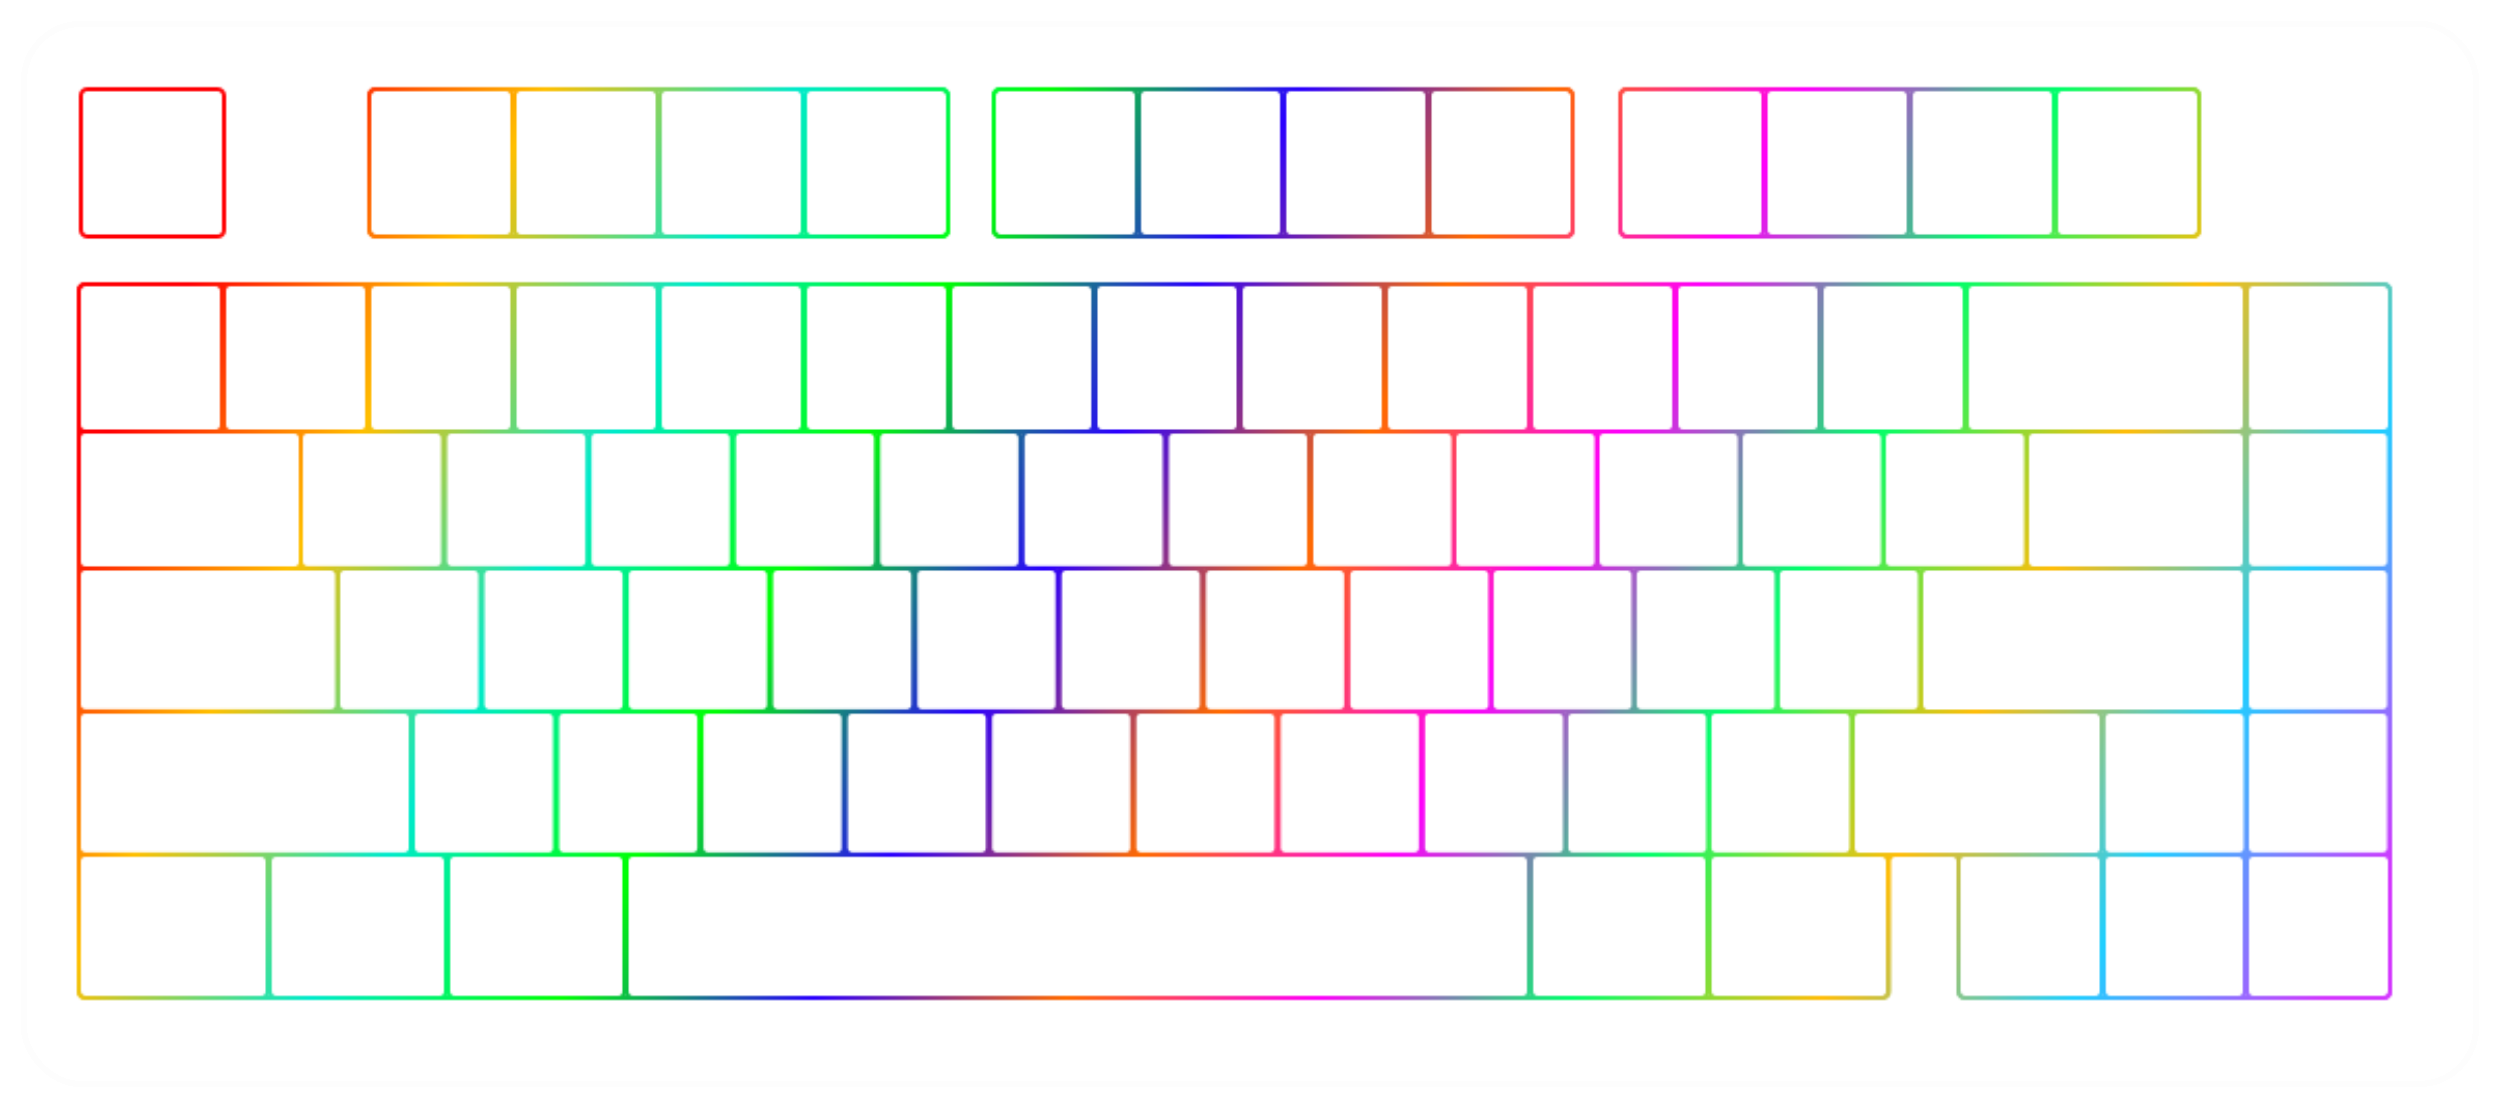 <svg width="1205" height="534" viewBox="0 0 1205 534" fill="none" xmlns="http://www.w3.org/2000/svg">
<g filter="url(#filter0_d_35_77)">
<rect x="6.5" y="6.5" width="1182" height="511" rx="27.5" stroke="#262F3E" stroke-opacity="0.01" stroke-width="3" shape-rendering="crispEdges"/>
</g>
<mask id="mask0_35_77" style="mask-type:alpha" maskUnits="userSpaceOnUse" x="37" y="42" width="1116" height="440">
<path d="M38 140C38 138.343 39.343 137 41 137H1149C1150.66 137 1152 138.343 1152 140V478C1152 479.657 1150.66 481 1149 481H947C945.343 481 944 479.657 944 478V415C944 413.343 942.657 412 941 412H913.5C911.843 412 910.5 413.343 910.5 415V478C910.5 479.657 909.157 481 907.5 481H41C39.343 481 38 479.657 38 478V140Z" stroke="#262F3E" stroke-width="2"/>
<rect x="178" y="43" width="279" height="71" rx="3" stroke="#262F3E" stroke-width="2"/>
<rect x="479" y="43" width="279" height="71" rx="3" stroke="#262F3E" stroke-width="2"/>
<rect x="781" y="43" width="279" height="71" rx="3" stroke="#262F3E" stroke-width="2"/>
<rect x="598" y="137" width="69" height="71" rx="3" stroke="#262F3E" stroke-width="2"/>
<rect x="668" y="137" width="69" height="71" rx="3" stroke="#262F3E" stroke-width="2"/>
<rect x="738" y="137" width="69" height="71" rx="3" stroke="#262F3E" stroke-width="2"/>
<rect x="808" y="137" width="69" height="71" rx="3" stroke="#262F3E" stroke-width="2"/>
<rect x="878" y="137" width="69" height="71" rx="3" stroke="#262F3E" stroke-width="2"/>
<rect x="948" y="137" width="134" height="71" rx="3" stroke="#262F3E" stroke-width="2"/>
<rect x="178" y="43" width="69" height="71" rx="3" stroke="#262F3E" stroke-width="2"/>
<rect x="39" y="43" width="69" height="71" rx="3" stroke="#262F3E" stroke-width="2"/>
<rect x="248" y="43" width="69" height="71" rx="3" stroke="#262F3E" stroke-width="2"/>
<rect x="318" y="43" width="69" height="71" rx="3" stroke="#262F3E" stroke-width="2"/>
<rect x="388" y="43" width="69" height="71" rx="3" stroke="#262F3E" stroke-width="2"/>
<rect x="479" y="43" width="69" height="71" rx="3" stroke="#262F3E" stroke-width="2"/>
<rect x="781" y="43" width="69" height="71" rx="3" stroke="#262F3E" stroke-width="2"/>
<rect x="549" y="43" width="69" height="71" rx="3" stroke="#262F3E" stroke-width="2"/>
<rect x="851" y="43" width="69" height="71" rx="3" stroke="#262F3E" stroke-width="2"/>
<rect x="619" y="43" width="69" height="71" rx="3" stroke="#262F3E" stroke-width="2"/>
<rect x="921" y="43" width="69" height="71" rx="3" stroke="#262F3E" stroke-width="2"/>
<rect x="689" y="43" width="69" height="71" rx="3" stroke="#262F3E" stroke-width="2"/>
<rect x="991" y="43" width="69" height="71" rx="3" stroke="#262F3E" stroke-width="2"/>
<rect x="528" y="137" width="69" height="71" rx="3" stroke="#262F3E" stroke-width="2"/>
<rect x="458" y="137" width="69" height="71" rx="3" stroke="#262F3E" stroke-width="2"/>
<rect x="388" y="137" width="69" height="71" rx="3" stroke="#262F3E" stroke-width="2"/>
<rect x="318" y="137" width="69" height="71" rx="3" stroke="#262F3E" stroke-width="2"/>
<rect x="248" y="137" width="69" height="71" rx="3" stroke="#262F3E" stroke-width="2"/>
<rect x="178" y="137" width="69" height="71" rx="3" stroke="#262F3E" stroke-width="2"/>
<rect x="108" y="137" width="69" height="71" rx="3" stroke="#262F3E" stroke-width="2"/>
<rect x="38" y="137" width="69" height="71" rx="3" stroke="#262F3E" stroke-width="2"/>
<rect x="632.009" y="208" width="68.579" height="65.838" rx="3" stroke="#262F3E" stroke-width="2"/>
<rect x="562.436" y="208" width="68.579" height="65.838" rx="3" stroke="#262F3E" stroke-width="2"/>
<rect x="492.864" y="208" width="68.579" height="65.838" rx="3" stroke="#262F3E" stroke-width="2"/>
<rect x="423.291" y="208" width="68.579" height="65.838" rx="3" stroke="#262F3E" stroke-width="2"/>
<rect x="353.718" y="208" width="68.579" height="65.838" rx="3" stroke="#262F3E" stroke-width="2"/>
<rect x="284.145" y="208" width="68.579" height="65.838" rx="3" stroke="#262F3E" stroke-width="2"/>
<rect x="214.573" y="208" width="68.579" height="65.838" rx="3" stroke="#262F3E" stroke-width="2"/>
<rect x="145" y="208" width="68.579" height="65.838" rx="3" stroke="#262F3E" stroke-width="2"/>
<rect x="649.867" y="274" width="68.559" height="68.838" rx="3" stroke="#262F3E" stroke-width="2"/>
<rect x="580.315" y="274" width="68.559" height="68.838" rx="3" stroke="#262F3E" stroke-width="2"/>
<rect x="510.762" y="274" width="68.559" height="68.838" rx="3" stroke="#262F3E" stroke-width="2"/>
<rect x="441.21" y="274" width="68.559" height="68.838" rx="3" stroke="#262F3E" stroke-width="2"/>
<rect x="371.657" y="274" width="68.559" height="68.838" rx="3" stroke="#262F3E" stroke-width="2"/>
<rect x="302.105" y="274" width="68.559" height="68.838" rx="3" stroke="#262F3E" stroke-width="2"/>
<rect x="232.552" y="274" width="68.559" height="68.838" rx="3" stroke="#262F3E" stroke-width="2"/>
<rect x="163" y="274" width="68.559" height="68.838" rx="3" stroke="#262F3E" stroke-width="2"/>
<rect x="38" y="274" width="124.559" height="68.838" rx="3" stroke="#262F3E" stroke-width="2"/>
<rect x="38" y="343" width="160" height="68.838" rx="3" stroke="#262F3E" stroke-width="2"/>
<rect x="701.009" y="208" width="68.579" height="65.838" rx="3" stroke="#262F3E" stroke-width="2"/>
<rect x="770.009" y="208" width="68.579" height="65.838" rx="3" stroke="#262F3E" stroke-width="2"/>
<rect x="839.009" y="208" width="68.579" height="65.838" rx="3" stroke="#262F3E" stroke-width="2"/>
<rect x="908.009" y="208" width="68.579" height="65.838" rx="3" stroke="#262F3E" stroke-width="2"/>
<rect x="718.867" y="274" width="68.559" height="68.838" rx="3" stroke="#262F3E" stroke-width="2"/>
<rect x="787.867" y="274" width="68.559" height="68.838" rx="3" stroke="#262F3E" stroke-width="2"/>
<rect x="856.867" y="274" width="68.559" height="68.838" rx="3" stroke="#262F3E" stroke-width="2"/>
<rect x="926" y="274" width="156" height="69" rx="3" stroke="#262F3E" stroke-width="2"/>
<rect x="685.867" y="343" width="68.559" height="68.838" rx="3" stroke="#262F3E" stroke-width="2"/>
<rect x="616.315" y="343" width="68.559" height="68.838" rx="3" stroke="#262F3E" stroke-width="2"/>
<rect x="546.762" y="343" width="68.559" height="68.838" rx="3" stroke="#262F3E" stroke-width="2"/>
<rect x="477.21" y="343" width="68.559" height="68.838" rx="3" stroke="#262F3E" stroke-width="2"/>
<rect x="407.657" y="343" width="68.559" height="68.838" rx="3" stroke="#262F3E" stroke-width="2"/>
<rect x="338.105" y="343" width="68.559" height="68.838" rx="3" stroke="#262F3E" stroke-width="2"/>
<rect x="268.552" y="343" width="68.559" height="68.838" rx="3" stroke="#262F3E" stroke-width="2"/>
<rect x="823.867" y="343" width="68.559" height="68.838" rx="3" stroke="#262F3E" stroke-width="2"/>
<rect x="893" y="343" width="120" height="69" rx="3" stroke="#262F3E" stroke-width="2"/>
<rect x="754.867" y="343" width="68.559" height="68.838" rx="3" stroke="#262F3E" stroke-width="2"/>
<rect x="1013.87" y="343" width="68.559" height="68.838" rx="3" stroke="#262F3E" stroke-width="2"/>
<rect x="1083" y="343" width="68.559" height="68.838" rx="3" stroke="#262F3E" stroke-width="2"/>
<rect x="1083" y="137" width="69" height="71" rx="3" stroke="#262F3E" stroke-width="2"/>
<rect x="1083" y="274" width="68.559" height="68.838" rx="3" stroke="#262F3E" stroke-width="2"/>
<rect x="1083.01" y="208" width="68.579" height="65.838" rx="3" stroke="#262F3E" stroke-width="2"/>
<rect x="38" y="208" width="107" height="66" rx="3" stroke="#262F3E" stroke-width="2"/>
<rect x="977" y="208" width="105" height="66" rx="3" stroke="#262F3E" stroke-width="2"/>
<rect x="199" y="343" width="68.559" height="68.838" rx="3" stroke="#262F3E" stroke-width="2"/>
<rect x="38" y="412" width="91" height="69" rx="3" stroke="#262F3E" stroke-width="2"/>
<rect x="130" y="412" width="85" height="69" rx="3" stroke="#262F3E" stroke-width="2"/>
<rect x="216" y="412" width="85" height="69" rx="3" stroke="#262F3E" stroke-width="2"/>
<rect x="302" y="412" width="435" height="69" rx="3" stroke="#262F3E" stroke-width="2"/>
<rect x="738" y="412" width="85" height="69" rx="3" stroke="#262F3E" stroke-width="2"/>
<rect x="824" y="412" width="86" height="69" rx="3" stroke="#262F3E" stroke-width="2"/>
<rect x="1014" y="412" width="68" height="69" rx="3" stroke="#262F3E" stroke-width="2"/>
<rect x="1083" y="412" width="69" height="69" rx="3" stroke="#262F3E" stroke-width="2"/>
<rect x="944" y="412" width="69" height="69" rx="3" stroke="#262F3E" stroke-width="2"/>
<line x1="107.5" y1="137" x2="107.5" y2="139" stroke="#262F3E"/>
<line x1="177.5" y1="137" x2="177.5" y2="139" stroke="#262F3E"/>
<line x1="247.5" y1="137" x2="247.5" y2="139" stroke="#262F3E"/>
<line x1="317.5" y1="137" x2="317.5" y2="139" stroke="#262F3E"/>
<line x1="387.5" y1="137" x2="387.5" y2="139" stroke="#262F3E"/>
<line x1="457.5" y1="138" x2="457.5" y2="140" stroke="#262F3E"/>
<line x1="527.5" y1="137" x2="527.5" y2="139" stroke="#262F3E"/>
<line x1="597.5" y1="137" x2="597.5" y2="139" stroke="#262F3E"/>
<line x1="667.5" y1="138" x2="667.5" y2="140" stroke="#262F3E"/>
<line x1="737.5" y1="137" x2="737.5" y2="139" stroke="#262F3E"/>
<line x1="807.5" y1="137" x2="807.5" y2="139" stroke="#262F3E"/>
<line x1="877.5" y1="137" x2="877.5" y2="139" stroke="#262F3E"/>
<line x1="947.5" y1="137" x2="947.5" y2="139" stroke="#262F3E"/>
<line x1="1082.5" y1="137" x2="1082.5" y2="139" stroke="#262F3E"/>
<line x1="107.5" y1="205" x2="107.5" y2="207" stroke="#262F3E"/>
<line x1="177.5" y1="205" x2="177.5" y2="207" stroke="#262F3E"/>
<line x1="247.5" y1="205" x2="247.5" y2="207" stroke="#262F3E"/>
<line x1="317.5" y1="205" x2="317.5" y2="207" stroke="#262F3E"/>
<line x1="387.5" y1="205" x2="387.5" y2="207" stroke="#262F3E"/>
<line x1="457.5" y1="206" x2="457.5" y2="208" stroke="#262F3E"/>
<line x1="527.5" y1="205" x2="527.5" y2="207" stroke="#262F3E"/>
<line x1="597.5" y1="205" x2="597.5" y2="207" stroke="#262F3E"/>
<line x1="667.5" y1="206" x2="667.5" y2="208" stroke="#262F3E"/>
<line x1="737.5" y1="205" x2="737.5" y2="207" stroke="#262F3E"/>
<line x1="807.5" y1="205" x2="807.5" y2="207" stroke="#262F3E"/>
<line x1="877.5" y1="205" x2="877.5" y2="207" stroke="#262F3E"/>
<line x1="947.5" y1="205" x2="947.5" y2="207" stroke="#262F3E"/>
<line x1="1082.5" y1="205" x2="1082.5" y2="207" stroke="#262F3E"/>
<line x1="1082.5" y1="207" x2="1082.5" y2="210" stroke="#262F3E" stroke-width="3"/>
<line x1="284" y1="272" x2="284" y2="274" stroke="#262F3E" stroke-width="2"/>
<line x1="214" y1="272" x2="214" y2="274" stroke="#262F3E" stroke-width="2"/>
<line x1="302" y1="274" x2="302" y2="276" stroke="#262F3E" stroke-width="2"/>
<line x1="232" y1="274" x2="232" y2="276" stroke="#262F3E" stroke-width="2"/>
<line x1="354" y1="272" x2="354" y2="274" stroke="#262F3E" stroke-width="2"/>
<line x1="371" y1="274" x2="371" y2="276" stroke="#262F3E" stroke-width="2"/>
<line x1="423" y1="272" x2="423" y2="274" stroke="#262F3E" stroke-width="2"/>
<line x1="441" y1="274" x2="441" y2="276" stroke="#262F3E" stroke-width="2"/>
<line x1="492.5" y1="272" x2="492.5" y2="274" stroke="#262F3E"/>
<line x1="510.5" y1="274" x2="510.5" y2="276" stroke="#262F3E"/>
<line x1="579.5" y1="274" x2="579.5" y2="276" stroke="#262F3E"/>
<line x1="562" y1="272" x2="562" y2="274" stroke="#262F3E" stroke-width="2"/>
<line x1="649.5" y1="274" x2="649.5" y2="276" stroke="#262F3E"/>
<line x1="631.5" y1="272" x2="631.5" y2="274" stroke="#262F3E"/>
<line x1="838.5" y1="271" x2="838.5" y2="273" stroke="#262F3E"/>
<line x1="908.5" y1="272" x2="908.5" y2="274" stroke="#262F3E"/>
<line x1="977.5" y1="271" x2="977.5" y2="273" stroke="#262F3E"/>
<line x1="1082.5" y1="272" x2="1082.5" y2="274" stroke="#262F3E"/>
<line x1="1082.5" y1="273" x2="1082.5" y2="276" stroke="#262F3E" stroke-width="3"/>
<line x1="198.5" y1="343" x2="198.5" y2="346" stroke="#262F3E" stroke-width="3"/>
<line x1="232" y1="340" x2="232" y2="343" stroke="#262F3E" stroke-width="2"/>
<line x1="268" y1="342" x2="268" y2="345" stroke="#262F3E" stroke-width="2"/>
<line x1="302" y1="340" x2="302" y2="343" stroke="#262F3E" stroke-width="2"/>
<line x1="338" y1="342" x2="338" y2="345" stroke="#262F3E" stroke-width="2"/>
<line x1="371" y1="340" x2="371" y2="343" stroke="#262F3E" stroke-width="2"/>
<line x1="407" y1="343" x2="407" y2="346" stroke="#262F3E" stroke-width="2"/>
<line x1="441" y1="340" x2="441" y2="343" stroke="#262F3E" stroke-width="2"/>
<line x1="477" y1="342" x2="477" y2="345" stroke="#262F3E" stroke-width="2"/>
<line x1="510" y1="340" x2="510" y2="343" stroke="#262F3E" stroke-width="2"/>
<line x1="546" y1="343" x2="546" y2="346" stroke="#262F3E" stroke-width="2"/>
<line x1="580" y1="341" x2="580" y2="344" stroke="#262F3E" stroke-width="2"/>
<line x1="616" y1="343" x2="616" y2="346" stroke="#262F3E" stroke-width="2"/>
<line x1="649" y1="340" x2="649" y2="343" stroke="#262F3E" stroke-width="2"/>
<line x1="685" y1="342" x2="685" y2="345" stroke="#262F3E" stroke-width="2"/>
<line x1="1082.5" y1="341" x2="1082.5" y2="344" stroke="#262F3E" stroke-width="3"/>
<line x1="198.5" y1="410" x2="198.5" y2="413" stroke="#262F3E" stroke-width="3"/>
<line x1="129.5" y1="411" x2="129.5" y2="414" stroke="#262F3E" stroke-width="3"/>
<line x1="216" y1="411" x2="216" y2="414" stroke="#262F3E" stroke-width="2"/>
<line x1="268" y1="410" x2="268" y2="413" stroke="#262F3E" stroke-width="2"/>
<path d="M302 411V414" stroke="#262F3E" stroke-width="2"/>
<line x1="338" y1="410" x2="338" y2="413" stroke="#262F3E" stroke-width="2"/>
<line x1="407" y1="410" x2="407" y2="413" stroke="#262F3E" stroke-width="2"/>
<line x1="477" y1="410" x2="477" y2="413" stroke="#262F3E" stroke-width="2"/>
<line x1="546" y1="410" x2="546" y2="413" stroke="#262F3E" stroke-width="2"/>
<line x1="616" y1="410" x2="616" y2="413" stroke="#262F3E" stroke-width="2"/>
<line x1="686" y1="410" x2="686" y2="413" stroke="#262F3E" stroke-width="2"/>
<line x1="738" y1="412" x2="738" y2="415" stroke="#262F3E" stroke-width="2"/>
<line x1="823.5" y1="411" x2="823.5" y2="414" stroke="#262F3E" stroke-width="3"/>
<line x1="1082.5" y1="411" x2="1082.5" y2="414" stroke="#262F3E" stroke-width="3"/>
<line x1="1013.5" y1="411" x2="1013.5" y2="414" stroke="#262F3E" stroke-width="3"/>
</mask>
<g mask="url(#mask0_35_77)">
<g style="mix-blend-mode:color-dodge">
<rect x="21.5" y="21.5" width="1152" height="481" rx="16.5" fill="url(#paint0_linear_35_77)"/>
<rect x="21.5" y="21.5" width="1152" height="481" rx="16.5" stroke="white" stroke-width="3"/>
</g>
<g style="mix-blend-mode:color-dodge">
<rect x="22.5" y="21.5" width="1152" height="481" rx="16.5" fill="url(#paint1_linear_35_77)"/>
<rect x="22.5" y="21.5" width="1152" height="481" rx="16.5" stroke="white" stroke-width="3"/>
</g>
</g>
<defs>
<filter id="filter0_d_35_77" x="0" y="0" width="1205" height="534" filterUnits="userSpaceOnUse" color-interpolation-filters="sRGB">
<feFlood flood-opacity="0" result="BackgroundImageFix"/>
<feColorMatrix in="SourceAlpha" type="matrix" values="0 0 0 0 0 0 0 0 0 0 0 0 0 0 0 0 0 0 127 0" result="hardAlpha"/>
<feOffset dx="5" dy="5"/>
<feGaussianBlur stdDeviation="5"/>
<feComposite in2="hardAlpha" operator="out"/>
<feColorMatrix type="matrix" values="0 0 0 0 0.142 0 0 0 0 0.169 0 0 0 0 0.278 0 0 0 0.01 0"/>
<feBlend mode="normal" in2="BackgroundImageFix" result="effect1_dropShadow_35_77"/>
<feBlend mode="normal" in="SourceGraphic" in2="effect1_dropShadow_35_77" result="shape"/>
</filter>
<linearGradient id="paint0_linear_35_77" x1="157" y1="11.5" x2="1100.5" y2="517.5" gradientUnits="userSpaceOnUse">
<stop stop-color="#FF0004"/>
<stop offset="0.2" stop-color="#66FF00"/>
<stop offset="0.4" stop-color="#FF00FB"/>
<stop offset="0.6" stop-color="#E2FF09"/>
<stop offset="0.8" stop-color="#20CFFF"/>
<stop offset="1" stop-color="#C800FF"/>
</linearGradient>
<linearGradient id="paint1_linear_35_77" x1="158" y1="11.5" x2="1101.5" y2="517.5" gradientUnits="userSpaceOnUse">
<stop stop-color="#FF0004"/>
<stop offset="0.1" stop-color="#FFBF00"/>
<stop offset="0.2" stop-color="#00EACB"/>
<stop offset="0.3" stop-color="#00FF04"/>
<stop offset="0.4" stop-color="#2B00FF"/>
<stop offset="0.5" stop-color="#FF6A00"/>
<stop offset="0.6" stop-color="#FF00FB"/>
<stop offset="0.7" stop-color="#00FF6A"/>
<stop offset="0.8" stop-color="#FFBD09"/>
<stop offset="0.9" stop-color="#20CFFF"/>
<stop offset="1" stop-color="#D336FF"/>
</linearGradient>
</defs>
</svg>
